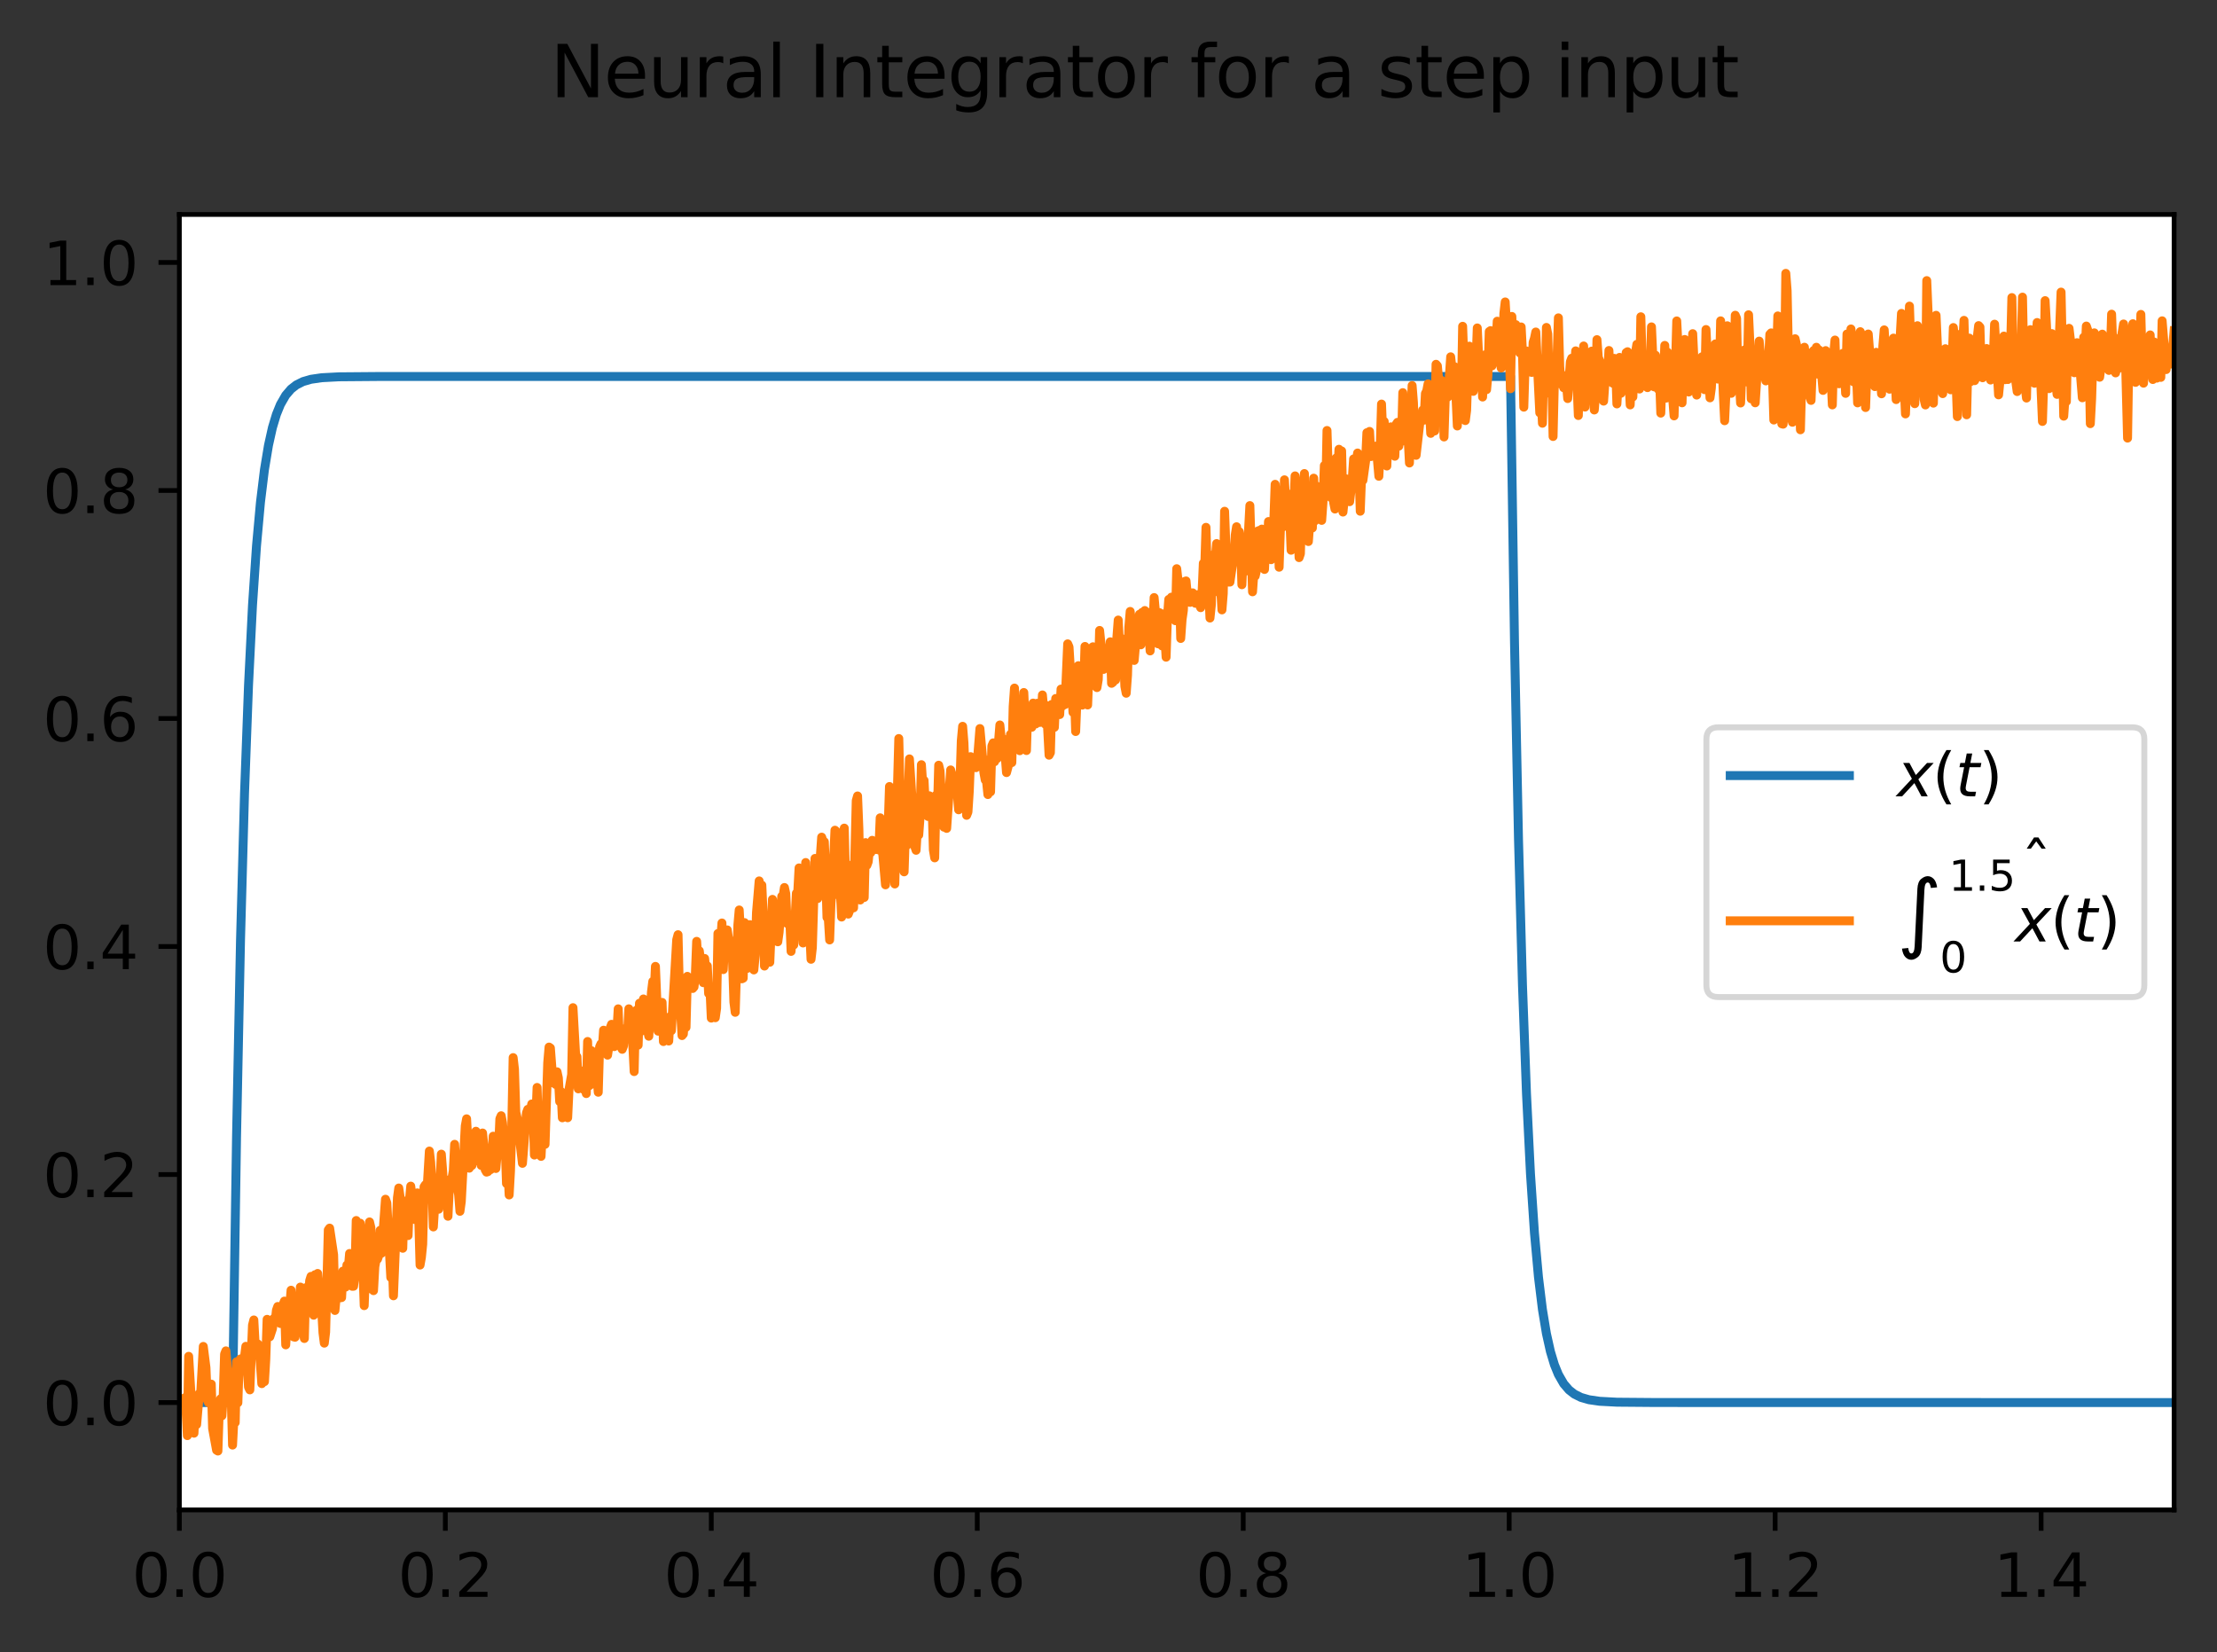 <?xml version="1.0" encoding="utf-8" standalone="no"?>
<!DOCTYPE svg PUBLIC "-//W3C//DTD SVG 1.1//EN"
  "http://www.w3.org/Graphics/SVG/1.1/DTD/svg11.dtd">
<svg xmlns:xlink="http://www.w3.org/1999/xlink" width="372.103pt" height="277.318pt" viewBox="0 0 372.103 277.318" xmlns="http://www.w3.org/2000/svg" version="1.1">
 <rect x="0" y="0" width="372.103" height="277.318" fill="#333333" stroke="none"/>
 <defs>
  <style type="text/css">*{stroke-linejoin: round; stroke-linecap: butt}</style>
 </defs>
 <g id="figure_1">
  <g id="patch_1">
   <path d="M 0 277.318 
L 372.103 277.318 
L 372.103 0 
L 0 0 
L 0 277.318 
z
" style="fill: none"/>
  </g>
  <g id="axes_1">
   <g id="patch_2">
    <path d="M 30.103 253.44 
L 364.903 253.44 
L 364.903 36 
L 30.103 36 
z
" style="fill: #ffffff"/>
   </g>
   <g id="matplotlib.axis_1">
    <g id="xtick_1">
     <g id="line2d_1">
      <defs>
       <path id="mf9ab709ede" d="M 0 0 
L 0 3.5 
" style="stroke: #000000; stroke-width: 0.8"/>
      </defs>
      <g>
       <use xlink:href="#mf9ab709ede" x="30.103" y="253.44" style="stroke: #000000; stroke-width: 0.8"/>
      </g>
     </g>
     <g id="text_1">
      <!-- 0.0 -->
      <g transform="translate(22.152 268.038) scale(0.1 -0.1)">
       <defs>
        <path id="DejaVuSans-30" d="M 2034 4250 
Q 1547 4250 1301 3770 
Q 1056 3291 1056 2328 
Q 1056 1369 1301 889 
Q 1547 409 2034 409 
Q 2525 409 2770 889 
Q 3016 1369 3016 2328 
Q 3016 3291 2770 3770 
Q 2525 4250 2034 4250 
z
M 2034 4750 
Q 2819 4750 3233 4129 
Q 3647 3509 3647 2328 
Q 3647 1150 3233 529 
Q 2819 -91 2034 -91 
Q 1250 -91 836 529 
Q 422 1150 422 2328 
Q 422 3509 836 4129 
Q 1250 4750 2034 4750 
z
" transform="scale(0.016)"/>
        <path id="DejaVuSans-2e" d="M 684 794 
L 1344 794 
L 1344 0 
L 684 0 
L 684 794 
z
" transform="scale(0.016)"/>
       </defs>
       <use xlink:href="#DejaVuSans-30"/>
       <use xlink:href="#DejaVuSans-2e" x="63.623"/>
       <use xlink:href="#DejaVuSans-30" x="95.41"/>
      </g>
     </g>
    </g>
    <g id="xtick_2">
     <g id="line2d_2">
      <g>
       <use xlink:href="#mf9ab709ede" x="74.743" y="253.44" style="stroke: #000000; stroke-width: 0.8"/>
      </g>
     </g>
     <g id="text_2">
      <!-- 0.2 -->
      <g transform="translate(66.792 268.038) scale(0.1 -0.1)">
       <defs>
        <path id="DejaVuSans-32" d="M 1228 531 
L 3431 531 
L 3431 0 
L 469 0 
L 469 531 
Q 828 903 1448 1529 
Q 2069 2156 2228 2338 
Q 2531 2678 2651 2914 
Q 2772 3150 2772 3378 
Q 2772 3750 2511 3984 
Q 2250 4219 1831 4219 
Q 1534 4219 1204 4116 
Q 875 4013 500 3803 
L 500 4441 
Q 881 4594 1212 4672 
Q 1544 4750 1819 4750 
Q 2544 4750 2975 4387 
Q 3406 4025 3406 3419 
Q 3406 3131 3298 2873 
Q 3191 2616 2906 2266 
Q 2828 2175 2409 1742 
Q 1991 1309 1228 531 
z
" transform="scale(0.016)"/>
       </defs>
       <use xlink:href="#DejaVuSans-30"/>
       <use xlink:href="#DejaVuSans-2e" x="63.623"/>
       <use xlink:href="#DejaVuSans-32" x="95.41"/>
      </g>
     </g>
    </g>
    <g id="xtick_3">
     <g id="line2d_3">
      <g>
       <use xlink:href="#mf9ab709ede" x="119.383" y="253.44" style="stroke: #000000; stroke-width: 0.8"/>
      </g>
     </g>
     <g id="text_3">
      <!-- 0.4 -->
      <g transform="translate(111.432 268.038) scale(0.1 -0.1)">
       <defs>
        <path id="DejaVuSans-34" d="M 2419 4116 
L 825 1625 
L 2419 1625 
L 2419 4116 
z
M 2253 4666 
L 3047 4666 
L 3047 1625 
L 3713 1625 
L 3713 1100 
L 3047 1100 
L 3047 0 
L 2419 0 
L 2419 1100 
L 313 1100 
L 313 1709 
L 2253 4666 
z
" transform="scale(0.016)"/>
       </defs>
       <use xlink:href="#DejaVuSans-30"/>
       <use xlink:href="#DejaVuSans-2e" x="63.623"/>
       <use xlink:href="#DejaVuSans-34" x="95.41"/>
      </g>
     </g>
    </g>
    <g id="xtick_4">
     <g id="line2d_4">
      <g>
       <use xlink:href="#mf9ab709ede" x="164.023" y="253.44" style="stroke: #000000; stroke-width: 0.8"/>
      </g>
     </g>
     <g id="text_4">
      <!-- 0.6 -->
      <g transform="translate(156.072 268.038) scale(0.1 -0.1)">
       <defs>
        <path id="DejaVuSans-36" d="M 2113 2584 
Q 1688 2584 1439 2293 
Q 1191 2003 1191 1497 
Q 1191 994 1439 701 
Q 1688 409 2113 409 
Q 2538 409 2786 701 
Q 3034 994 3034 1497 
Q 3034 2003 2786 2293 
Q 2538 2584 2113 2584 
z
M 3366 4563 
L 3366 3988 
Q 3128 4100 2886 4159 
Q 2644 4219 2406 4219 
Q 1781 4219 1451 3797 
Q 1122 3375 1075 2522 
Q 1259 2794 1537 2939 
Q 1816 3084 2150 3084 
Q 2853 3084 3261 2657 
Q 3669 2231 3669 1497 
Q 3669 778 3244 343 
Q 2819 -91 2113 -91 
Q 1303 -91 875 529 
Q 447 1150 447 2328 
Q 447 3434 972 4092 
Q 1497 4750 2381 4750 
Q 2619 4750 2861 4703 
Q 3103 4656 3366 4563 
z
" transform="scale(0.016)"/>
       </defs>
       <use xlink:href="#DejaVuSans-30"/>
       <use xlink:href="#DejaVuSans-2e" x="63.623"/>
       <use xlink:href="#DejaVuSans-36" x="95.41"/>
      </g>
     </g>
    </g>
    <g id="xtick_5">
     <g id="line2d_5">
      <g>
       <use xlink:href="#mf9ab709ede" x="208.663" y="253.44" style="stroke: #000000; stroke-width: 0.8"/>
      </g>
     </g>
     <g id="text_5">
      <!-- 0.8 -->
      <g transform="translate(200.712 268.038) scale(0.1 -0.1)">
       <defs>
        <path id="DejaVuSans-38" d="M 2034 2216 
Q 1584 2216 1326 1975 
Q 1069 1734 1069 1313 
Q 1069 891 1326 650 
Q 1584 409 2034 409 
Q 2484 409 2743 651 
Q 3003 894 3003 1313 
Q 3003 1734 2745 1975 
Q 2488 2216 2034 2216 
z
M 1403 2484 
Q 997 2584 770 2862 
Q 544 3141 544 3541 
Q 544 4100 942 4425 
Q 1341 4750 2034 4750 
Q 2731 4750 3128 4425 
Q 3525 4100 3525 3541 
Q 3525 3141 3298 2862 
Q 3072 2584 2669 2484 
Q 3125 2378 3379 2068 
Q 3634 1759 3634 1313 
Q 3634 634 3220 271 
Q 2806 -91 2034 -91 
Q 1263 -91 848 271 
Q 434 634 434 1313 
Q 434 1759 690 2068 
Q 947 2378 1403 2484 
z
M 1172 3481 
Q 1172 3119 1398 2916 
Q 1625 2713 2034 2713 
Q 2441 2713 2670 2916 
Q 2900 3119 2900 3481 
Q 2900 3844 2670 4047 
Q 2441 4250 2034 4250 
Q 1625 4250 1398 4047 
Q 1172 3844 1172 3481 
z
" transform="scale(0.016)"/>
       </defs>
       <use xlink:href="#DejaVuSans-30"/>
       <use xlink:href="#DejaVuSans-2e" x="63.623"/>
       <use xlink:href="#DejaVuSans-38" x="95.41"/>
      </g>
     </g>
    </g>
    <g id="xtick_6">
     <g id="line2d_6">
      <g>
       <use xlink:href="#mf9ab709ede" x="253.303" y="253.44" style="stroke: #000000; stroke-width: 0.8"/>
      </g>
     </g>
     <g id="text_6">
      <!-- 1.0 -->
      <g transform="translate(245.352 268.038) scale(0.1 -0.1)">
       <defs>
        <path id="DejaVuSans-31" d="M 794 531 
L 1825 531 
L 1825 4091 
L 703 3866 
L 703 4441 
L 1819 4666 
L 2450 4666 
L 2450 531 
L 3481 531 
L 3481 0 
L 794 0 
L 794 531 
z
" transform="scale(0.016)"/>
       </defs>
       <use xlink:href="#DejaVuSans-31"/>
       <use xlink:href="#DejaVuSans-2e" x="63.623"/>
       <use xlink:href="#DejaVuSans-30" x="95.41"/>
      </g>
     </g>
    </g>
    <g id="xtick_7">
     <g id="line2d_7">
      <g>
       <use xlink:href="#mf9ab709ede" x="297.943" y="253.44" style="stroke: #000000; stroke-width: 0.8"/>
      </g>
     </g>
     <g id="text_7">
      <!-- 1.2 -->
      <g transform="translate(289.992 268.038) scale(0.1 -0.1)">
       <use xlink:href="#DejaVuSans-31"/>
       <use xlink:href="#DejaVuSans-2e" x="63.623"/>
       <use xlink:href="#DejaVuSans-32" x="95.41"/>
      </g>
     </g>
    </g>
    <g id="xtick_8">
     <g id="line2d_8">
      <g>
       <use xlink:href="#mf9ab709ede" x="342.583" y="253.44" style="stroke: #000000; stroke-width: 0.8"/>
      </g>
     </g>
     <g id="text_8">
      <!-- 1.4 -->
      <g transform="translate(334.632 268.038) scale(0.1 -0.1)">
       <use xlink:href="#DejaVuSans-31"/>
       <use xlink:href="#DejaVuSans-2e" x="63.623"/>
       <use xlink:href="#DejaVuSans-34" x="95.41"/>
      </g>
     </g>
    </g>
   </g>
   <g id="matplotlib.axis_2">
    <g id="ytick_1">
     <g id="line2d_9">
      <defs>
       <path id="m582dbdd4b6" d="M 0 0 
L -3.5 0 
" style="stroke: #000000; stroke-width: 0.8"/>
      </defs>
      <g>
       <use xlink:href="#m582dbdd4b6" x="30.103" y="235.419" style="stroke: #000000; stroke-width: 0.8"/>
      </g>
     </g>
     <g id="text_9">
      <!-- 0.0 -->
      <g transform="translate(7.2 239.218) scale(0.1 -0.1)">
       <use xlink:href="#DejaVuSans-30"/>
       <use xlink:href="#DejaVuSans-2e" x="63.623"/>
       <use xlink:href="#DejaVuSans-30" x="95.41"/>
      </g>
     </g>
    </g>
    <g id="ytick_2">
     <g id="line2d_10">
      <g>
       <use xlink:href="#m582dbdd4b6" x="30.103" y="197.146" style="stroke: #000000; stroke-width: 0.8"/>
      </g>
     </g>
     <g id="text_10">
      <!-- 0.2 -->
      <g transform="translate(7.2 200.945) scale(0.1 -0.1)">
       <use xlink:href="#DejaVuSans-30"/>
       <use xlink:href="#DejaVuSans-2e" x="63.623"/>
       <use xlink:href="#DejaVuSans-32" x="95.41"/>
      </g>
     </g>
    </g>
    <g id="ytick_3">
     <g id="line2d_11">
      <g>
       <use xlink:href="#m582dbdd4b6" x="30.103" y="158.873" style="stroke: #000000; stroke-width: 0.8"/>
      </g>
     </g>
     <g id="text_11">
      <!-- 0.4 -->
      <g transform="translate(7.2 162.672) scale(0.1 -0.1)">
       <use xlink:href="#DejaVuSans-30"/>
       <use xlink:href="#DejaVuSans-2e" x="63.623"/>
       <use xlink:href="#DejaVuSans-34" x="95.41"/>
      </g>
     </g>
    </g>
    <g id="ytick_4">
     <g id="line2d_12">
      <g>
       <use xlink:href="#m582dbdd4b6" x="30.103" y="120.6" style="stroke: #000000; stroke-width: 0.8"/>
      </g>
     </g>
     <g id="text_12">
      <!-- 0.6 -->
      <g transform="translate(7.2 124.399) scale(0.1 -0.1)">
       <use xlink:href="#DejaVuSans-30"/>
       <use xlink:href="#DejaVuSans-2e" x="63.623"/>
       <use xlink:href="#DejaVuSans-36" x="95.41"/>
      </g>
     </g>
    </g>
    <g id="ytick_5">
     <g id="line2d_13">
      <g>
       <use xlink:href="#m582dbdd4b6" x="30.103" y="82.327" style="stroke: #000000; stroke-width: 0.8"/>
      </g>
     </g>
     <g id="text_13">
      <!-- 0.8 -->
      <g transform="translate(7.2 86.126) scale(0.1 -0.1)">
       <use xlink:href="#DejaVuSans-30"/>
       <use xlink:href="#DejaVuSans-2e" x="63.623"/>
       <use xlink:href="#DejaVuSans-38" x="95.41"/>
      </g>
     </g>
    </g>
    <g id="ytick_6">
     <g id="line2d_14">
      <g>
       <use xlink:href="#m582dbdd4b6" x="30.103" y="44.054" style="stroke: #000000; stroke-width: 0.8"/>
      </g>
     </g>
     <g id="text_14">
      <!-- 1.0 -->
      <g transform="translate(7.2 47.853) scale(0.1 -0.1)">
       <use xlink:href="#DejaVuSans-31"/>
       <use xlink:href="#DejaVuSans-2e" x="63.623"/>
       <use xlink:href="#DejaVuSans-30" x="95.41"/>
      </g>
     </g>
    </g>
   </g>
   <g id="line2d_15">
    <path d="M 30.326 235.419 
L 39.031 235.419 
L 39.701 190.781 
L 40.37 157.712 
L 41.04 133.214 
L 41.71 115.065 
L 42.379 101.62 
L 43.049 91.66 
L 43.718 84.281 
L 44.388 78.815 
L 45.058 74.765 
L 45.727 71.765 
L 46.397 69.543 
L 47.066 67.897 
L 47.959 66.345 
L 48.852 65.305 
L 49.745 64.608 
L 50.861 64.05 
L 52.2 63.663 
L 53.986 63.403 
L 56.887 63.249 
L 63.583 63.194 
L 156.434 63.191 
L 253.526 63.191 
L 254.196 107.829 
L 254.866 140.898 
L 255.535 165.396 
L 256.205 183.545 
L 256.874 196.99 
L 257.544 206.95 
L 258.214 214.329 
L 258.883 219.795 
L 259.553 223.844 
L 260.222 226.844 
L 260.892 229.067 
L 261.562 230.713 
L 262.454 232.265 
L 263.347 233.305 
L 264.24 234.002 
L 265.356 234.559 
L 266.695 234.947 
L 268.481 235.207 
L 271.382 235.361 
L 278.078 235.416 
L 364.903 235.419 
L 364.903 235.419 
" clip-path="url(#p7bc1f81859)" style="fill: none; stroke: #1f77b4; stroke-width: 1.5; stroke-linecap: square"/>
   </g>
   <g id="line2d_16">
    <path d="M 30.326 235.419 
L 30.773 235.591 
L 30.996 234.618 
L 31.219 236.508 
L 31.442 240.973 
L 31.666 227.66 
L 32.112 234.974 
L 32.335 236.391 
L 32.558 240.565 
L 32.782 235.656 
L 33.005 239.112 
L 33.451 233.902 
L 33.674 234.141 
L 34.121 226 
L 34.567 229.546 
L 34.79 234.997 
L 35.014 235.464 
L 35.237 232.569 
L 35.46 232.327 
L 35.683 239.769 
L 36.353 243.417 
L 36.576 243.556 
L 36.799 236.673 
L 37.022 234.797 
L 37.246 237.644 
L 37.469 234.215 
L 37.692 227.295 
L 37.915 226.747 
L 38.138 229.547 
L 38.585 232.047 
L 38.808 234.459 
L 39.031 242.556 
L 39.254 238.251 
L 39.478 238.777 
L 39.701 228.581 
L 39.924 235.456 
L 40.147 228.526 
L 40.37 228.096 
L 40.817 229.503 
L 41.263 225.983 
L 41.71 232.834 
L 41.933 233.293 
L 42.379 222.432 
L 42.602 221.557 
L 42.826 225.694 
L 43.049 227.172 
L 43.272 225.582 
L 43.495 226.045 
L 43.942 232.246 
L 44.165 230.441 
L 44.388 231.913 
L 44.611 228.148 
L 44.834 221.453 
L 45.058 221.889 
L 45.281 224.382 
L 45.727 223.025 
L 45.95 221.313 
L 46.174 221.95 
L 46.397 219.92 
L 46.62 219.294 
L 46.843 221.747 
L 47.066 222.154 
L 47.29 222.167 
L 47.513 218.952 
L 47.736 218.393 
L 47.959 225.736 
L 48.182 222.005 
L 48.406 220.975 
L 48.629 219.234 
L 48.852 216.564 
L 49.075 219.394 
L 49.298 224.405 
L 49.522 224.456 
L 49.745 221.861 
L 49.968 220.877 
L 50.191 221.741 
L 50.414 216.039 
L 50.861 223.057 
L 51.084 224.668 
L 51.307 216.148 
L 51.754 217.64 
L 51.977 214.953 
L 52.2 214.244 
L 52.423 214.988 
L 52.646 220.76 
L 52.87 213.961 
L 53.093 214.332 
L 53.316 213.752 
L 53.762 219.051 
L 53.986 219.852 
L 54.209 223.697 
L 54.432 225.451 
L 54.655 223.588 
L 55.102 206.446 
L 55.325 206.142 
L 55.994 210.618 
L 56.218 219.963 
L 56.441 217.602 
L 56.664 217.46 
L 56.887 215.691 
L 57.11 217.836 
L 57.334 217.802 
L 57.557 213.354 
L 57.78 214.319 
L 58.003 216.039 
L 58.226 212.336 
L 58.45 213.011 
L 58.673 210.399 
L 59.119 215.908 
L 59.342 215.897 
L 59.566 214.19 
L 59.789 204.866 
L 60.012 208.024 
L 60.235 207.33 
L 60.458 205.316 
L 60.682 206.553 
L 61.128 219.155 
L 61.351 213.304 
L 61.574 214.128 
L 61.798 216.335 
L 62.021 205.102 
L 62.244 206.05 
L 62.69 216.638 
L 62.914 212.615 
L 63.137 211.383 
L 63.36 211.355 
L 63.583 210.727 
L 63.806 206.507 
L 64.03 210.356 
L 64.699 201.293 
L 64.922 201.913 
L 65.592 214.428 
L 65.815 210.935 
L 66.038 217.502 
L 66.708 201.034 
L 66.931 199.412 
L 67.154 200.929 
L 67.378 206.964 
L 67.601 209.522 
L 67.824 201.598 
L 68.047 204.985 
L 68.494 207.393 
L 68.717 201.461 
L 68.94 199.093 
L 69.61 204.695 
L 69.833 203.287 
L 70.056 200.229 
L 70.279 204.496 
L 70.502 212.342 
L 70.726 211.077 
L 70.949 208.838 
L 71.172 199.21 
L 71.395 198.868 
L 71.618 200.659 
L 72.065 193.205 
L 72.288 195.073 
L 72.511 198.747 
L 72.734 205.943 
L 72.958 202.397 
L 73.181 202.287 
L 73.627 202.969 
L 74.074 193.726 
L 74.297 196.578 
L 74.52 201.912 
L 74.743 197.975 
L 74.966 199.186 
L 75.19 204.152 
L 75.413 199.367 
L 75.636 199.029 
L 76.082 196.535 
L 76.306 192.075 
L 76.752 199.357 
L 76.975 200.502 
L 77.198 203.32 
L 77.422 201.702 
L 78.091 188.99 
L 78.314 187.796 
L 78.761 196.082 
L 78.984 195.114 
L 79.207 195.632 
L 79.43 192.332 
L 79.877 189.882 
L 80.1 194.859 
L 80.323 190.747 
L 80.77 195.621 
L 80.993 190.179 
L 81.216 192.341 
L 81.439 196.35 
L 81.662 196.741 
L 81.886 196.665 
L 82.109 196.191 
L 82.332 196.326 
L 82.555 194.165 
L 82.778 190.714 
L 83.002 190.761 
L 83.225 196.134 
L 83.448 193.626 
L 83.671 193.102 
L 83.894 187.793 
L 84.118 187.277 
L 84.341 188.47 
L 84.564 191.001 
L 84.787 192.156 
L 85.01 198.66 
L 85.234 196.086 
L 85.457 200.575 
L 85.68 196.567 
L 85.903 188.998 
L 86.126 177.521 
L 86.35 179.457 
L 86.573 186.705 
L 86.796 187.653 
L 87.689 195.267 
L 88.358 186.807 
L 88.582 186.209 
L 88.805 189.044 
L 89.028 186.326 
L 89.251 185.306 
L 89.474 186.447 
L 89.698 193.876 
L 90.144 182.531 
L 90.367 189.886 
L 90.59 189.859 
L 90.814 194.1 
L 91.037 189.439 
L 91.26 190.313 
L 91.483 192.084 
L 91.93 178.381 
L 92.153 175.754 
L 92.376 175.909 
L 92.822 181.764 
L 93.046 180.886 
L 93.269 182.029 
L 93.492 179.905 
L 93.715 180.922 
L 93.938 184.898 
L 94.162 183.225 
L 94.385 187.624 
L 94.608 184.056 
L 95.054 185.541 
L 95.278 187.615 
L 95.501 182.886 
L 95.947 180.359 
L 96.17 169.138 
L 96.617 177.132 
L 96.84 177.367 
L 97.063 182.767 
L 97.51 181.056 
L 97.733 179.768 
L 97.956 182.869 
L 98.179 182.177 
L 98.402 183.557 
L 98.626 174.815 
L 98.849 182.265 
L 99.072 182.104 
L 99.295 176.37 
L 99.518 181.724 
L 99.742 178.156 
L 99.965 181.725 
L 100.188 180.618 
L 100.411 183.333 
L 100.634 175.728 
L 100.858 175.224 
L 101.081 176.151 
L 101.304 172.922 
L 101.527 175.374 
L 101.75 173.139 
L 101.974 177.107 
L 102.197 175.63 
L 102.42 172.541 
L 102.643 171.933 
L 102.866 173.025 
L 103.09 175.676 
L 103.536 173.242 
L 103.759 169.334 
L 103.982 175.506 
L 104.206 175.707 
L 104.429 176.128 
L 104.652 175.549 
L 104.875 172.664 
L 105.098 173.388 
L 105.322 173.665 
L 105.545 169.33 
L 105.768 173.492 
L 105.991 171.146 
L 106.438 179.867 
L 106.661 170.335 
L 106.884 169.518 
L 107.107 175.426 
L 107.33 168.392 
L 107.554 173.142 
L 107.777 168.982 
L 108 167.677 
L 108.223 172.54 
L 108.446 171.707 
L 108.893 173.932 
L 109.339 166.526 
L 109.562 164.735 
L 109.786 167.118 
L 110.009 162.211 
L 110.455 173.084 
L 110.678 172.139 
L 110.902 172.718 
L 111.125 168.252 
L 111.348 174.824 
L 111.571 172.228 
L 111.794 171.121 
L 112.018 174.24 
L 112.241 174.737 
L 112.464 170.632 
L 112.687 173.001 
L 113.58 157.732 
L 113.803 156.892 
L 114.026 166.229 
L 114.473 173.822 
L 114.696 173.557 
L 114.919 170.253 
L 115.142 172.441 
L 115.366 163.881 
L 115.589 165.367 
L 115.812 164.342 
L 116.035 164.722 
L 116.258 165.919 
L 116.482 165.661 
L 116.705 163.7 
L 116.928 158.008 
L 117.151 161.583 
L 117.374 159.6 
L 118.044 164.945 
L 118.267 160.879 
L 118.49 163.058 
L 118.714 162.132 
L 118.937 166.759 
L 119.16 165.94 
L 119.383 170.89 
L 119.606 166.88 
L 119.83 168.046 
L 120.053 170.826 
L 120.276 169.246 
L 120.499 156.688 
L 120.722 158.594 
L 120.946 158.085 
L 121.169 154.927 
L 121.392 162.747 
L 121.615 158.281 
L 121.838 159.972 
L 122.062 156.087 
L 122.285 157.58 
L 122.508 157.785 
L 122.954 161.275 
L 123.178 168.192 
L 123.401 169.918 
L 123.847 155.248 
L 124.07 152.742 
L 124.294 156.897 
L 124.517 164.295 
L 124.74 164.186 
L 124.963 154.86 
L 125.186 160.084 
L 125.41 162.547 
L 125.633 157.464 
L 125.856 155.2 
L 126.079 161.495 
L 126.302 161.837 
L 126.526 162.804 
L 126.749 160.409 
L 126.972 153.178 
L 127.418 147.862 
L 127.642 149.604 
L 127.865 148.57 
L 128.088 153.486 
L 128.311 162.153 
L 128.534 161.533 
L 128.758 161.359 
L 128.981 159.13 
L 129.204 161.516 
L 129.65 150.961 
L 130.097 155.975 
L 130.32 156.731 
L 130.543 158.08 
L 130.766 156.48 
L 131.213 150.451 
L 131.436 150.381 
L 131.659 148.97 
L 131.882 149.999 
L 132.106 155 
L 132.552 154.002 
L 132.775 159.691 
L 132.998 156.533 
L 133.222 158.608 
L 133.668 149.929 
L 133.891 149.854 
L 134.114 145.683 
L 134.338 147.656 
L 134.561 151.631 
L 134.784 158.28 
L 135.23 144.776 
L 135.454 153.24 
L 135.677 155.597 
L 135.9 156.25 
L 136.123 161.016 
L 136.346 159.063 
L 136.793 144.088 
L 137.016 145.584 
L 137.239 150.824 
L 137.462 145.063 
L 137.686 143.7 
L 137.909 140.517 
L 138.132 141.203 
L 138.355 141.289 
L 138.578 146.36 
L 138.802 153.998 
L 139.025 154.145 
L 139.248 157.77 
L 139.471 151.561 
L 139.694 149.089 
L 140.141 139.353 
L 140.364 139.546 
L 140.587 150.178 
L 140.81 145.019 
L 141.257 153.926 
L 141.703 139.001 
L 141.926 148.067 
L 142.15 145.053 
L 142.373 153.436 
L 142.596 152.869 
L 142.819 148.81 
L 143.042 148.819 
L 143.266 152.384 
L 143.712 134.39 
L 143.935 133.605 
L 144.158 139.204 
L 144.382 151.07 
L 144.605 148.781 
L 144.828 149.388 
L 145.051 150.646 
L 145.274 141.431 
L 145.498 145.238 
L 145.721 144.645 
L 145.944 142.368 
L 146.167 143.1 
L 146.39 141.05 
L 146.614 141.341 
L 146.837 142.236 
L 147.06 142.591 
L 147.283 142.339 
L 147.506 142.665 
L 147.73 137.272 
L 147.953 142.472 
L 148.176 143.467 
L 148.622 148.52 
L 148.846 145.785 
L 149.292 132.017 
L 149.515 135.938 
L 149.738 143.187 
L 149.962 144.763 
L 150.185 148.378 
L 150.854 123.962 
L 151.078 133.271 
L 151.301 136.866 
L 151.524 145.138 
L 151.747 146.339 
L 151.97 139.471 
L 152.194 141.907 
L 152.64 127.383 
L 153.31 137.747 
L 153.533 142.059 
L 153.756 142.722 
L 153.979 139.038 
L 154.202 140.157 
L 154.426 137.091 
L 154.649 128.352 
L 154.872 131.685 
L 155.095 130.988 
L 155.318 135.544 
L 155.765 137.046 
L 155.988 133.574 
L 156.211 135.569 
L 156.434 134.857 
L 156.658 142.662 
L 156.881 143.991 
L 157.104 133.475 
L 157.327 136.541 
L 157.55 128.443 
L 157.774 129.398 
L 157.997 133.553 
L 158.22 134.879 
L 158.443 138.844 
L 158.666 138.308 
L 158.89 139.047 
L 159.559 129.234 
L 159.782 130.061 
L 160.006 130.16 
L 160.229 131.683 
L 160.452 130.348 
L 160.898 135.923 
L 161.122 131.627 
L 161.345 124.344 
L 161.568 121.912 
L 161.791 124.689 
L 162.238 136.852 
L 162.461 136.296 
L 162.684 132.832 
L 162.907 127.006 
L 163.13 127.282 
L 163.354 128.045 
L 163.577 128.204 
L 163.8 128.855 
L 164.023 127.976 
L 164.47 122.29 
L 165.139 129.69 
L 165.362 130.918 
L 165.586 131.197 
L 165.809 133.365 
L 166.032 127.49 
L 166.255 132.913 
L 166.478 125.202 
L 166.702 124.692 
L 166.925 127.857 
L 167.148 126.456 
L 167.371 127.309 
L 167.818 121.687 
L 168.041 123.92 
L 168.264 124.245 
L 168.487 124.074 
L 168.934 129.68 
L 169.38 127.983 
L 169.603 123.259 
L 169.826 128.001 
L 170.05 118.596 
L 170.273 115.494 
L 170.496 123.011 
L 170.719 121.398 
L 170.942 125.003 
L 171.166 126.005 
L 171.389 120.513 
L 171.612 120.468 
L 171.835 116.24 
L 172.282 125.979 
L 172.505 118.682 
L 172.728 121.262 
L 172.951 119.296 
L 173.174 122.075 
L 173.398 118.014 
L 173.621 118.793 
L 173.844 121.514 
L 174.067 118.05 
L 174.29 120.851 
L 174.514 121.261 
L 174.737 120.965 
L 174.96 116.65 
L 175.406 121.529 
L 175.63 118.423 
L 176.076 126.761 
L 176.299 126.327 
L 176.522 118.241 
L 176.746 118.615 
L 176.969 122.087 
L 177.192 117.242 
L 177.415 117.263 
L 177.638 119.331 
L 177.862 119.941 
L 178.085 115.665 
L 178.308 118.513 
L 178.531 117.054 
L 178.754 118.259 
L 179.201 108.071 
L 179.424 108.588 
L 180.094 119.569 
L 180.317 115.846 
L 180.54 122.786 
L 180.986 111.736 
L 181.656 118.357 
L 181.879 115.899 
L 182.102 108.509 
L 182.326 111.185 
L 182.549 118.329 
L 182.772 112.776 
L 183.218 108.758 
L 183.442 108.562 
L 183.665 110.243 
L 183.888 115.174 
L 184.111 115.413 
L 184.334 114.062 
L 184.558 105.82 
L 185.227 112.36 
L 185.45 111.984 
L 185.674 110.254 
L 185.897 110.963 
L 186.12 110.441 
L 186.343 107.728 
L 186.566 114.696 
L 186.79 114.531 
L 187.013 110.018 
L 187.236 114.134 
L 187.459 106.99 
L 187.682 104.077 
L 187.906 108.404 
L 188.129 107.092 
L 188.352 109.418 
L 188.575 109.886 
L 188.798 115.202 
L 189.022 116.362 
L 189.245 113.335 
L 189.468 105.236 
L 189.691 102.629 
L 189.914 104.657 
L 190.138 103.826 
L 190.361 110.857 
L 190.807 105.827 
L 191.03 107.655 
L 191.254 103.108 
L 191.477 108.234 
L 191.7 102.79 
L 191.923 103.154 
L 192.146 102.479 
L 192.37 106.077 
L 192.593 102.773 
L 193.039 109.26 
L 193.262 105.744 
L 193.486 105.761 
L 193.709 100.302 
L 194.155 105.079 
L 194.378 108.067 
L 194.602 102.832 
L 194.825 103.554 
L 195.048 108.416 
L 195.271 103.042 
L 195.718 110.309 
L 195.941 103.647 
L 196.164 100.61 
L 196.387 102.663 
L 196.61 100.234 
L 196.834 100.379 
L 197.057 100.989 
L 197.28 104.188 
L 197.503 95.456 
L 197.726 97.474 
L 197.95 98.243 
L 198.173 107.167 
L 198.396 104.014 
L 198.619 102.452 
L 198.842 97.595 
L 199.066 97.514 
L 199.289 99.906 
L 199.512 99.357 
L 199.735 101.112 
L 200.182 99.513 
L 200.405 100.016 
L 200.628 101.262 
L 201.074 99.808 
L 201.298 101.475 
L 201.521 101.998 
L 201.744 99.849 
L 201.967 94.548 
L 202.19 95.669 
L 202.414 88.515 
L 202.637 96.758 
L 202.86 98.754 
L 203.083 103.741 
L 203.306 101.612 
L 203.53 93.829 
L 203.753 93.05 
L 203.976 93.691 
L 204.199 91.237 
L 204.422 98.518 
L 204.646 99.487 
L 204.869 98.593 
L 205.092 102.37 
L 205.315 99.61 
L 205.538 85.815 
L 205.762 91.908 
L 206.208 97.7 
L 206.431 97.704 
L 206.878 94.649 
L 207.101 94.151 
L 207.324 89.813 
L 207.547 88.417 
L 207.77 90.39 
L 207.994 89.237 
L 208.217 91.027 
L 208.44 98.146 
L 208.663 92.83 
L 208.886 95.964 
L 209.11 95.139 
L 209.333 93.163 
L 209.779 84.863 
L 210.226 99.334 
L 210.449 96.169 
L 210.672 96.698 
L 210.895 95.702 
L 211.118 89.138 
L 211.342 89.04 
L 211.565 89.82 
L 211.788 88.811 
L 212.234 95.582 
L 212.458 90.977 
L 212.681 92.494 
L 212.904 87.54 
L 213.127 88.072 
L 213.35 93.942 
L 213.574 88.758 
L 213.797 87.495 
L 214.02 81.29 
L 214.466 87.424 
L 214.69 95.209 
L 214.913 88.415 
L 215.136 88.524 
L 215.359 88.437 
L 215.582 80.538 
L 215.806 84.705 
L 216.029 82.812 
L 216.475 86.678 
L 216.698 92.358 
L 216.922 85.137 
L 217.145 85.391 
L 217.368 79.879 
L 217.591 82.264 
L 218.038 93.597 
L 218.261 92.943 
L 218.484 84.468 
L 218.707 83.69 
L 218.93 79.484 
L 219.154 86.576 
L 219.377 86.995 
L 219.6 90.896 
L 220.046 84.755 
L 220.27 88.62 
L 220.493 80.264 
L 220.716 87.415 
L 220.939 81.571 
L 221.162 82.792 
L 221.386 82.935 
L 221.609 83.685 
L 221.832 87.346 
L 222.055 84.201 
L 222.278 78.137 
L 222.502 83.359 
L 222.725 72.258 
L 222.948 79.479 
L 223.171 79.836 
L 223.394 83.522 
L 223.618 80.72 
L 223.841 84.334 
L 224.064 85.443 
L 224.287 76.861 
L 224.51 79.388 
L 224.734 75.411 
L 224.957 79.361 
L 225.18 75.694 
L 225.403 85.95 
L 225.626 83.776 
L 225.85 80.341 
L 226.073 81.18 
L 226.296 80.499 
L 226.519 84.209 
L 226.966 80.443 
L 227.189 77.03 
L 227.412 79.085 
L 227.858 76.039 
L 228.082 78.394 
L 228.305 85.811 
L 228.528 79.973 
L 228.751 80.638 
L 229.198 77.424 
L 229.421 72.626 
L 229.644 73.901 
L 229.867 72.415 
L 230.09 76.636 
L 230.314 74.758 
L 230.537 75.398 
L 230.76 75.41 
L 230.983 74.878 
L 231.43 79.944 
L 231.653 75.366 
L 231.876 67.822 
L 232.099 73.455 
L 232.322 70.736 
L 232.769 78.219 
L 232.992 71.982 
L 233.215 75.591 
L 233.438 71.649 
L 233.662 73.297 
L 233.885 73.762 
L 234.108 76.579 
L 234.331 71.221 
L 234.554 70.89 
L 234.778 74.888 
L 235.001 71.519 
L 235.224 74.111 
L 235.447 65.906 
L 235.894 73.423 
L 236.117 71.879 
L 236.34 73.509 
L 236.563 77.716 
L 237.01 64.712 
L 237.233 67.565 
L 237.456 73.608 
L 237.679 76.427 
L 238.349 70.544 
L 238.572 70.565 
L 238.795 68.818 
L 239.018 70.523 
L 239.242 66.05 
L 239.465 65.617 
L 239.688 64.435 
L 240.134 72.741 
L 240.358 70.55 
L 240.581 69.736 
L 240.804 72.335 
L 241.027 61.145 
L 241.25 61.411 
L 241.474 63.808 
L 241.697 68.627 
L 241.92 63.839 
L 242.143 64.489 
L 242.366 73.344 
L 242.59 66.241 
L 242.813 65.946 
L 243.036 66.624 
L 243.482 59.89 
L 243.706 61.901 
L 243.929 62.345 
L 244.152 61.561 
L 244.598 71.503 
L 244.822 68.025 
L 245.045 62.209 
L 245.268 67.108 
L 245.491 54.768 
L 245.714 61.099 
L 245.938 70.595 
L 246.161 68.876 
L 246.384 61.671 
L 246.607 58.101 
L 247.054 65.466 
L 247.277 65.691 
L 247.5 64.382 
L 247.723 61.299 
L 247.946 55.046 
L 248.17 59.656 
L 248.393 60.807 
L 248.616 60.76 
L 248.839 66.641 
L 249.062 60.701 
L 249.286 59.547 
L 249.509 65.404 
L 249.732 62.941 
L 249.955 55.65 
L 250.178 55.494 
L 250.402 61.423 
L 250.625 55.628 
L 250.848 58.447 
L 251.071 58.219 
L 251.294 53.915 
L 251.518 60.686 
L 251.741 60.349 
L 251.964 61.775 
L 252.187 59.701 
L 252.41 52.613 
L 252.634 50.682 
L 252.857 54.571 
L 253.08 55.786 
L 253.303 59.491 
L 253.526 65.244 
L 253.75 53.114 
L 253.973 58.367 
L 254.196 58.264 
L 254.419 54.492 
L 254.642 56.418 
L 254.866 57.186 
L 255.089 59.239 
L 255.312 54.88 
L 255.535 59.146 
L 255.758 68.345 
L 255.982 60.868 
L 256.205 58.911 
L 256.428 61.029 
L 256.651 59.691 
L 256.874 62.45 
L 257.098 62.511 
L 257.321 57.48 
L 257.544 56.799 
L 257.767 55.728 
L 258.437 69.29 
L 258.66 66.609 
L 258.883 71.041 
L 259.106 60.627 
L 259.33 66.101 
L 259.553 54.961 
L 259.776 56.071 
L 259.999 63.712 
L 260.222 65.369 
L 260.446 62.847 
L 260.669 73.267 
L 260.892 63.725 
L 261.115 59.873 
L 261.338 60.213 
L 261.562 53.352 
L 261.785 61.541 
L 262.008 64.48 
L 262.231 63.712 
L 262.454 65.085 
L 262.678 63.065 
L 262.901 64.335 
L 263.124 66.899 
L 263.57 60.724 
L 263.794 60.129 
L 264.017 60.337 
L 264.24 62.268 
L 264.463 58.894 
L 264.91 69.746 
L 265.133 60.002 
L 265.356 63.516 
L 265.579 62.088 
L 265.802 58.075 
L 266.026 68.329 
L 266.249 62.107 
L 266.472 61.596 
L 266.695 65.512 
L 266.918 60.193 
L 267.142 58.939 
L 267.588 68.815 
L 267.811 66.071 
L 268.034 57.011 
L 268.258 59.985 
L 268.704 61.094 
L 269.15 67.33 
L 269.374 64.142 
L 269.597 64.287 
L 269.82 63.206 
L 270.043 58.832 
L 270.266 63.715 
L 270.49 62.524 
L 270.713 64.336 
L 270.936 60.153 
L 271.159 61.395 
L 271.382 67.797 
L 271.829 59.989 
L 272.052 66.019 
L 272.275 64.8 
L 272.498 60.514 
L 272.722 64.663 
L 272.945 59.182 
L 273.168 59.038 
L 273.614 67.964 
L 273.838 62.564 
L 274.061 66.624 
L 274.284 60.512 
L 274.73 57.796 
L 274.954 64.423 
L 275.177 65.296 
L 275.4 53.17 
L 275.623 60.754 
L 275.846 60.85 
L 276.516 65.061 
L 276.739 64.278 
L 276.962 62.554 
L 277.186 54.868 
L 277.632 64.931 
L 277.855 59.62 
L 278.078 64.447 
L 278.302 65.315 
L 278.525 62.998 
L 278.748 69.343 
L 278.971 63.009 
L 279.194 64.132 
L 279.418 57.977 
L 279.641 66.823 
L 279.864 59.105 
L 280.087 59.793 
L 280.31 62.809 
L 280.534 64.22 
L 280.98 69.809 
L 281.426 53.87 
L 281.65 58.301 
L 281.873 60.122 
L 282.096 65.958 
L 282.319 67.611 
L 282.542 57.63 
L 282.766 56.982 
L 282.989 63.439 
L 283.435 65.803 
L 283.658 63.54 
L 284.105 56.006 
L 284.328 60.817 
L 284.551 62.739 
L 284.774 66.314 
L 284.998 61.261 
L 285.221 60.581 
L 285.444 61.58 
L 285.667 59.885 
L 285.89 64.851 
L 286.114 65.413 
L 286.337 55.312 
L 286.56 59.925 
L 286.783 62.035 
L 287.006 66.779 
L 287.23 65.163 
L 287.453 61.25 
L 287.676 63.435 
L 287.899 57.732 
L 288.122 63.543 
L 288.346 63.631 
L 288.569 63.476 
L 288.792 53.853 
L 289.238 66.095 
L 289.462 70.621 
L 289.685 65.896 
L 289.908 54.679 
L 290.354 63.207 
L 290.578 66.02 
L 290.801 65.025 
L 291.024 63.227 
L 291.247 52.914 
L 291.47 53.435 
L 291.694 63.98 
L 291.917 63.666 
L 292.14 67.642 
L 292.363 62.292 
L 292.586 62.518 
L 292.81 58.727 
L 293.033 63.761 
L 293.256 64.128 
L 293.479 52.834 
L 293.702 57.62 
L 293.926 66.944 
L 294.149 64.584 
L 294.372 65.368 
L 294.595 67.61 
L 295.042 60.764 
L 295.265 57.256 
L 295.711 62.359 
L 295.934 62.959 
L 296.158 62.87 
L 296.381 63.935 
L 296.827 60.674 
L 297.05 56.119 
L 297.274 55.876 
L 297.72 70.5 
L 297.943 68.406 
L 298.39 53.029 
L 298.613 54.693 
L 298.836 58.546 
L 299.059 71.137 
L 299.282 71.197 
L 299.506 63.748 
L 299.729 45.884 
L 299.952 48.773 
L 300.398 70.235 
L 300.622 69.04 
L 300.845 70.876 
L 301.068 59.546 
L 301.291 56.859 
L 301.738 58.847 
L 301.961 63.33 
L 302.184 72.14 
L 302.407 63.81 
L 302.63 59.712 
L 302.854 58.284 
L 303.077 62.655 
L 303.3 59.162 
L 303.523 61.758 
L 303.746 66.561 
L 303.97 67.209 
L 304.193 61.175 
L 304.416 58.825 
L 304.639 60.514 
L 304.862 58.288 
L 305.086 62.795 
L 305.309 58.74 
L 305.755 62.909 
L 305.978 65.531 
L 306.202 63.158 
L 306.425 58.85 
L 306.648 59.295 
L 306.871 61.228 
L 307.094 60.549 
L 307.318 63.197 
L 307.541 67.963 
L 307.764 59.372 
L 307.987 57.077 
L 308.21 63.752 
L 308.434 63.383 
L 308.657 64.418 
L 308.88 61.181 
L 309.103 63.337 
L 309.326 59.297 
L 309.55 61.77 
L 309.773 66.028 
L 309.996 56.066 
L 310.219 63.388 
L 310.442 63.005 
L 310.666 55.218 
L 310.889 57.068 
L 311.112 64.1 
L 311.335 58.537 
L 311.558 61.606 
L 311.782 67.624 
L 312.005 65.743 
L 312.228 55.672 
L 312.451 56.255 
L 312.674 60.277 
L 312.898 61.293 
L 313.121 68.405 
L 313.567 56.064 
L 313.79 58.853 
L 314.014 63.852 
L 314.237 63.072 
L 314.46 61.759 
L 314.683 64.894 
L 314.906 59.131 
L 315.13 60.125 
L 315.353 59.483 
L 315.799 66.098 
L 316.022 58.07 
L 316.246 55.371 
L 316.692 62.853 
L 316.915 64.992 
L 317.138 65.328 
L 317.362 60.38 
L 317.585 60.32 
L 317.808 56.752 
L 318.254 67.071 
L 318.478 62.536 
L 318.701 60.633 
L 319.147 52.604 
L 319.37 65.106 
L 319.594 64.701 
L 319.817 69.474 
L 320.486 51.379 
L 320.71 57.979 
L 320.933 57.769 
L 321.156 66.045 
L 321.379 67.759 
L 321.826 54.668 
L 322.049 55.89 
L 322.272 58.221 
L 322.495 62.544 
L 322.718 62.281 
L 322.942 67.031 
L 323.165 67.973 
L 323.388 47.101 
L 323.834 57.699 
L 324.504 67.668 
L 324.727 57.827 
L 324.95 52.924 
L 325.397 62.938 
L 325.62 59.364 
L 325.843 65.524 
L 326.066 66.071 
L 326.29 58.819 
L 326.513 58.532 
L 326.736 64.97 
L 326.959 60.793 
L 327.182 61.636 
L 327.406 65.428 
L 327.629 61.448 
L 327.852 54.978 
L 328.075 57.258 
L 328.522 69.925 
L 328.968 56.109 
L 329.191 61.797 
L 329.638 53.773 
L 330.084 69.624 
L 330.307 60.26 
L 330.53 56.754 
L 330.754 64.056 
L 330.977 59.773 
L 331.2 59.971 
L 331.423 63.893 
L 331.646 63.427 
L 331.87 56.573 
L 332.093 54.653 
L 332.316 54.905 
L 332.539 62.769 
L 332.762 63.408 
L 332.986 61.077 
L 333.209 60.366 
L 333.432 58.502 
L 333.655 59.651 
L 334.102 63.788 
L 334.325 58.761 
L 334.548 60.547 
L 334.771 54.414 
L 335.441 66.275 
L 335.664 64.029 
L 335.887 60.282 
L 336.334 56.414 
L 336.557 63.731 
L 336.78 63.477 
L 337.003 63.704 
L 337.226 58.927 
L 337.45 58.849 
L 337.673 49.949 
L 337.896 60.926 
L 338.566 65.722 
L 339.235 58.833 
L 339.458 49.874 
L 339.682 60.975 
L 339.905 64.99 
L 340.128 66.813 
L 340.351 57.541 
L 340.574 60.515 
L 340.798 55.331 
L 341.244 63.123 
L 341.467 64.331 
L 341.914 54.135 
L 342.137 55.186 
L 342.806 70.74 
L 343.03 63.576 
L 343.253 50.463 
L 343.476 54.509 
L 343.922 65.231 
L 344.146 64.299 
L 344.369 55.991 
L 344.815 58.7 
L 345.038 64.244 
L 345.262 66.197 
L 345.931 49.029 
L 346.378 69.853 
L 346.601 66.629 
L 346.824 67.395 
L 347.047 55.761 
L 347.27 55.108 
L 348.163 62.564 
L 348.386 61.62 
L 348.61 57.521 
L 348.833 58.626 
L 349.502 66.769 
L 349.726 56.615 
L 349.949 59.544 
L 350.172 54.73 
L 350.395 55.383 
L 350.618 59.854 
L 350.842 71.112 
L 351.065 66.886 
L 351.288 59.495 
L 351.511 55.869 
L 352.181 60.601 
L 352.404 63.319 
L 352.627 61.674 
L 352.85 56.086 
L 353.074 56.543 
L 353.297 60.541 
L 353.52 61.81 
L 353.743 60.494 
L 353.966 62.173 
L 354.19 59.639 
L 354.413 52.734 
L 354.636 58.923 
L 354.859 56.691 
L 355.082 62.59 
L 355.306 60.251 
L 355.529 61.896 
L 355.752 61.497 
L 355.975 57.066 
L 356.422 54.382 
L 356.645 56.537 
L 357.091 73.534 
L 357.314 59.153 
L 357.538 58.481 
L 357.984 54.337 
L 358.207 61.706 
L 358.43 64.179 
L 358.654 58.581 
L 358.877 56.102 
L 359.1 62.415 
L 359.323 52.774 
L 359.546 61.185 
L 359.77 64.317 
L 359.993 59.133 
L 360.216 57.548 
L 360.439 61.783 
L 360.886 56.213 
L 361.109 62.054 
L 361.332 63.702 
L 361.555 57.405 
L 361.778 59.138 
L 362.002 63.471 
L 362.225 60.898 
L 362.448 60.09 
L 362.671 63.347 
L 362.894 53.851 
L 363.564 62.037 
L 363.787 59.429 
L 364.01 59.98 
L 364.234 61.133 
L 364.457 60.747 
L 364.903 55.53 
L 364.903 55.53 
" clip-path="url(#p7bc1f81859)" style="fill: none; stroke: #ff7f0e; stroke-width: 1.5; stroke-linecap: square"/>
   </g>
   <g id="patch_3">
    <path d="M 30.103 253.44 
L 30.103 36 
" style="fill: none; stroke: #000000; stroke-width: 0.8; stroke-linejoin: miter; stroke-linecap: square"/>
   </g>
   <g id="patch_4">
    <path d="M 364.903 253.44 
L 364.903 36 
" style="fill: none; stroke: #000000; stroke-width: 0.8; stroke-linejoin: miter; stroke-linecap: square"/>
   </g>
   <g id="patch_5">
    <path d="M 30.103 253.44 
L 364.903 253.44 
" style="fill: none; stroke: #000000; stroke-width: 0.8; stroke-linejoin: miter; stroke-linecap: square"/>
   </g>
   <g id="patch_6">
    <path d="M 30.103 36 
L 364.903 36 
" style="fill: none; stroke: #000000; stroke-width: 0.8; stroke-linejoin: miter; stroke-linecap: square"/>
   </g>
   <g id="legend_1">
    <g id="patch_7">
     <path d="M 288.403 167.359 
L 357.903 167.359 
Q 359.903 167.359 359.903 165.359 
L 359.903 124.081 
Q 359.903 122.081 357.903 122.081 
L 288.403 122.081 
Q 286.403 122.081 286.403 124.081 
L 286.403 165.359 
Q 286.403 167.359 288.403 167.359 
z
" style="fill: #ffffff; opacity: 0.8; stroke: #cccccc; stroke-linejoin: miter"/>
    </g>
    <g id="line2d_17">
     <path d="M 290.403 130.179 
L 300.403 130.179 
L 310.403 130.179 
" style="fill: none; stroke: #1f77b4; stroke-width: 1.5; stroke-linecap: square"/>
    </g>
    <g id="text_15">
     <!-- $x(t)$ -->
     <g transform="translate(318.403 133.679) scale(0.1 -0.1)">
      <defs>
       <path id="DejaVuSans-Oblique-78" d="M 3841 3500 
L 2234 1784 
L 3219 0 
L 2559 0 
L 1819 1388 
L 531 0 
L -166 0 
L 1556 1844 
L 641 3500 
L 1300 3500 
L 1972 2234 
L 3144 3500 
L 3841 3500 
z
" transform="scale(0.016)"/>
       <path id="DejaVuSans-28" d="M 1984 4856 
Q 1566 4138 1362 3434 
Q 1159 2731 1159 2009 
Q 1159 1288 1364 580 
Q 1569 -128 1984 -844 
L 1484 -844 
Q 1016 -109 783 600 
Q 550 1309 550 2009 
Q 550 2706 781 3412 
Q 1013 4119 1484 4856 
L 1984 4856 
z
" transform="scale(0.016)"/>
       <path id="DejaVuSans-Oblique-74" d="M 2706 3500 
L 2619 3053 
L 1472 3053 
L 1100 1153 
Q 1081 1047 1072 975 
Q 1063 903 1063 863 
Q 1063 663 1183 572 
Q 1303 481 1569 481 
L 2150 481 
L 2053 0 
L 1503 0 
Q 991 0 739 200 
Q 488 400 488 806 
Q 488 878 497 964 
Q 506 1050 525 1153 
L 897 3053 
L 409 3053 
L 500 3500 
L 978 3500 
L 1172 4494 
L 1747 4494 
L 1556 3500 
L 2706 3500 
z
" transform="scale(0.016)"/>
       <path id="DejaVuSans-29" d="M 513 4856 
L 1013 4856 
Q 1481 4119 1714 3412 
Q 1947 2706 1947 2009 
Q 1947 1309 1714 600 
Q 1481 -109 1013 -844 
L 513 -844 
Q 928 -128 1133 580 
Q 1338 1288 1338 2009 
Q 1338 2731 1133 3434 
Q 928 4138 513 4856 
z
" transform="scale(0.016)"/>
      </defs>
      <use xlink:href="#DejaVuSans-Oblique-78" transform="translate(0 0.125)"/>
      <use xlink:href="#DejaVuSans-28" transform="translate(59.18 0.125)"/>
      <use xlink:href="#DejaVuSans-Oblique-74" transform="translate(98.193 0.125)"/>
      <use xlink:href="#DejaVuSans-29" transform="translate(137.402 0.125)"/>
     </g>
    </g>
    <g id="line2d_18">
     <path d="M 290.403 154.559 
L 300.403 154.559 
L 310.403 154.559 
" style="fill: none; stroke: #ff7f0e; stroke-width: 1.5; stroke-linecap: square"/>
    </g>
    <g id="text_16">
     <!-- $\hat{\int_{0}^{1.5}{x(t)}}$ -->
     <g transform="translate(318.403 158.059) scale(0.1 -0.1)">
      <defs>
       <path id="DejaVuSans-302" d="M -1831 5119 
L -1369 5119 
L -603 3944 
L -1038 3944 
L -1600 4709 
L -2163 3944 
L -2597 3944 
L -1831 5119 
z
M -1600 3584 
L -1600 3584 
z
" transform="scale(0.016)"/>
       <path id="DejaVuSansDisplay-222b" d="M 2134 5525 
Q 2172 6263 2528 6556 
Q 2884 6850 3218 6850 
Q 3553 6850 3833 6575 
Q 4113 6300 4200 5678 
L 3544 5613 
Q 3469 6188 3219 6188 
Q 2906 6188 2869 5413 
L 2581 -597 
Q 2547 -1334 2187 -1628 
Q 1828 -1922 1497 -1922 
Q 1163 -1922 883 -1647 
Q 603 -1372 516 -750 
L 1172 -684 
Q 1247 -1259 1497 -1259 
Q 1809 -1259 1847 -488 
L 2134 5525 
z
" transform="scale(0.016)"/>
       <path id="DejaVuSans-35" d="M 691 4666 
L 3169 4666 
L 3169 4134 
L 1269 4134 
L 1269 2991 
Q 1406 3038 1543 3061 
Q 1681 3084 1819 3084 
Q 2600 3084 3056 2656 
Q 3513 2228 3513 1497 
Q 3513 744 3044 326 
Q 2575 -91 1722 -91 
Q 1428 -91 1123 -41 
Q 819 9 494 109 
L 494 744 
Q 775 591 1075 516 
Q 1375 441 1709 441 
Q 2250 441 2565 725 
Q 2881 1009 2881 1497 
Q 2881 1984 2565 2268 
Q 2250 2553 1709 2553 
Q 1456 2553 1204 2497 
Q 953 2441 691 2322 
L 691 4666 
z
" transform="scale(0.016)"/>
      </defs>
      <use xlink:href="#DejaVuSans-302" transform="translate(259.199 93.016)"/>
      <use xlink:href="#DejaVuSansDisplay-222b" transform="translate(0 0.325)"/>
      <use xlink:href="#DejaVuSans-31" transform="translate(86.744 85.481) scale(0.7)"/>
      <use xlink:href="#DejaVuSans-2e" transform="translate(131.28 85.481) scale(0.7)"/>
      <use xlink:href="#DejaVuSans-35" transform="translate(153.531 85.481) scale(0.7)"/>
      <use xlink:href="#DejaVuSans-30" transform="translate(71.76 -51.581) scale(0.7)"/>
      <use xlink:href="#DejaVuSans-Oblique-78" transform="translate(198.067 0.325)"/>
      <use xlink:href="#DejaVuSans-28" transform="translate(257.247 0.325)"/>
      <use xlink:href="#DejaVuSans-Oblique-74" transform="translate(296.261 0.325)"/>
      <use xlink:href="#DejaVuSans-29" transform="translate(335.47 0.325)"/>
     </g>
    </g>
   </g>
  </g>
  <g id="text_17">
   <!-- Neural Integrator for a step input -->
   <g transform="translate(92.377 16.318) scale(0.12 -0.12)">
    <defs>
     <path id="DejaVuSans-4e" d="M 628 4666 
L 1478 4666 
L 3547 763 
L 3547 4666 
L 4159 4666 
L 4159 0 
L 3309 0 
L 1241 3903 
L 1241 0 
L 628 0 
L 628 4666 
z
" transform="scale(0.016)"/>
     <path id="DejaVuSans-65" d="M 3597 1894 
L 3597 1613 
L 953 1613 
Q 991 1019 1311 708 
Q 1631 397 2203 397 
Q 2534 397 2845 478 
Q 3156 559 3463 722 
L 3463 178 
Q 3153 47 2828 -22 
Q 2503 -91 2169 -91 
Q 1331 -91 842 396 
Q 353 884 353 1716 
Q 353 2575 817 3079 
Q 1281 3584 2069 3584 
Q 2775 3584 3186 3129 
Q 3597 2675 3597 1894 
z
M 3022 2063 
Q 3016 2534 2758 2815 
Q 2500 3097 2075 3097 
Q 1594 3097 1305 2825 
Q 1016 2553 972 2059 
L 3022 2063 
z
" transform="scale(0.016)"/>
     <path id="DejaVuSans-75" d="M 544 1381 
L 544 3500 
L 1119 3500 
L 1119 1403 
Q 1119 906 1312 657 
Q 1506 409 1894 409 
Q 2359 409 2629 706 
Q 2900 1003 2900 1516 
L 2900 3500 
L 3475 3500 
L 3475 0 
L 2900 0 
L 2900 538 
Q 2691 219 2414 64 
Q 2138 -91 1772 -91 
Q 1169 -91 856 284 
Q 544 659 544 1381 
z
M 1991 3584 
L 1991 3584 
z
" transform="scale(0.016)"/>
     <path id="DejaVuSans-72" d="M 2631 2963 
Q 2534 3019 2420 3045 
Q 2306 3072 2169 3072 
Q 1681 3072 1420 2755 
Q 1159 2438 1159 1844 
L 1159 0 
L 581 0 
L 581 3500 
L 1159 3500 
L 1159 2956 
Q 1341 3275 1631 3429 
Q 1922 3584 2338 3584 
Q 2397 3584 2469 3576 
Q 2541 3569 2628 3553 
L 2631 2963 
z
" transform="scale(0.016)"/>
     <path id="DejaVuSans-61" d="M 2194 1759 
Q 1497 1759 1228 1600 
Q 959 1441 959 1056 
Q 959 750 1161 570 
Q 1363 391 1709 391 
Q 2188 391 2477 730 
Q 2766 1069 2766 1631 
L 2766 1759 
L 2194 1759 
z
M 3341 1997 
L 3341 0 
L 2766 0 
L 2766 531 
Q 2569 213 2275 61 
Q 1981 -91 1556 -91 
Q 1019 -91 701 211 
Q 384 513 384 1019 
Q 384 1609 779 1909 
Q 1175 2209 1959 2209 
L 2766 2209 
L 2766 2266 
Q 2766 2663 2505 2880 
Q 2244 3097 1772 3097 
Q 1472 3097 1187 3025 
Q 903 2953 641 2809 
L 641 3341 
Q 956 3463 1253 3523 
Q 1550 3584 1831 3584 
Q 2591 3584 2966 3190 
Q 3341 2797 3341 1997 
z
" transform="scale(0.016)"/>
     <path id="DejaVuSans-6c" d="M 603 4863 
L 1178 4863 
L 1178 0 
L 603 0 
L 603 4863 
z
" transform="scale(0.016)"/>
     <path id="DejaVuSans-20" transform="scale(0.016)"/>
     <path id="DejaVuSans-49" d="M 628 4666 
L 1259 4666 
L 1259 0 
L 628 0 
L 628 4666 
z
" transform="scale(0.016)"/>
     <path id="DejaVuSans-6e" d="M 3513 2113 
L 3513 0 
L 2938 0 
L 2938 2094 
Q 2938 2591 2744 2837 
Q 2550 3084 2163 3084 
Q 1697 3084 1428 2787 
Q 1159 2491 1159 1978 
L 1159 0 
L 581 0 
L 581 3500 
L 1159 3500 
L 1159 2956 
Q 1366 3272 1645 3428 
Q 1925 3584 2291 3584 
Q 2894 3584 3203 3211 
Q 3513 2838 3513 2113 
z
" transform="scale(0.016)"/>
     <path id="DejaVuSans-74" d="M 1172 4494 
L 1172 3500 
L 2356 3500 
L 2356 3053 
L 1172 3053 
L 1172 1153 
Q 1172 725 1289 603 
Q 1406 481 1766 481 
L 2356 481 
L 2356 0 
L 1766 0 
Q 1100 0 847 248 
Q 594 497 594 1153 
L 594 3053 
L 172 3053 
L 172 3500 
L 594 3500 
L 594 4494 
L 1172 4494 
z
" transform="scale(0.016)"/>
     <path id="DejaVuSans-67" d="M 2906 1791 
Q 2906 2416 2648 2759 
Q 2391 3103 1925 3103 
Q 1463 3103 1205 2759 
Q 947 2416 947 1791 
Q 947 1169 1205 825 
Q 1463 481 1925 481 
Q 2391 481 2648 825 
Q 2906 1169 2906 1791 
z
M 3481 434 
Q 3481 -459 3084 -895 
Q 2688 -1331 1869 -1331 
Q 1566 -1331 1297 -1286 
Q 1028 -1241 775 -1147 
L 775 -588 
Q 1028 -725 1275 -790 
Q 1522 -856 1778 -856 
Q 2344 -856 2625 -561 
Q 2906 -266 2906 331 
L 2906 616 
Q 2728 306 2450 153 
Q 2172 0 1784 0 
Q 1141 0 747 490 
Q 353 981 353 1791 
Q 353 2603 747 3093 
Q 1141 3584 1784 3584 
Q 2172 3584 2450 3431 
Q 2728 3278 2906 2969 
L 2906 3500 
L 3481 3500 
L 3481 434 
z
" transform="scale(0.016)"/>
     <path id="DejaVuSans-6f" d="M 1959 3097 
Q 1497 3097 1228 2736 
Q 959 2375 959 1747 
Q 959 1119 1226 758 
Q 1494 397 1959 397 
Q 2419 397 2687 759 
Q 2956 1122 2956 1747 
Q 2956 2369 2687 2733 
Q 2419 3097 1959 3097 
z
M 1959 3584 
Q 2709 3584 3137 3096 
Q 3566 2609 3566 1747 
Q 3566 888 3137 398 
Q 2709 -91 1959 -91 
Q 1206 -91 779 398 
Q 353 888 353 1747 
Q 353 2609 779 3096 
Q 1206 3584 1959 3584 
z
" transform="scale(0.016)"/>
     <path id="DejaVuSans-66" d="M 2375 4863 
L 2375 4384 
L 1825 4384 
Q 1516 4384 1395 4259 
Q 1275 4134 1275 3809 
L 1275 3500 
L 2222 3500 
L 2222 3053 
L 1275 3053 
L 1275 0 
L 697 0 
L 697 3053 
L 147 3053 
L 147 3500 
L 697 3500 
L 697 3744 
Q 697 4328 969 4595 
Q 1241 4863 1831 4863 
L 2375 4863 
z
" transform="scale(0.016)"/>
     <path id="DejaVuSans-73" d="M 2834 3397 
L 2834 2853 
Q 2591 2978 2328 3040 
Q 2066 3103 1784 3103 
Q 1356 3103 1142 2972 
Q 928 2841 928 2578 
Q 928 2378 1081 2264 
Q 1234 2150 1697 2047 
L 1894 2003 
Q 2506 1872 2764 1633 
Q 3022 1394 3022 966 
Q 3022 478 2636 193 
Q 2250 -91 1575 -91 
Q 1294 -91 989 -36 
Q 684 19 347 128 
L 347 722 
Q 666 556 975 473 
Q 1284 391 1588 391 
Q 1994 391 2212 530 
Q 2431 669 2431 922 
Q 2431 1156 2273 1281 
Q 2116 1406 1581 1522 
L 1381 1569 
Q 847 1681 609 1914 
Q 372 2147 372 2553 
Q 372 3047 722 3315 
Q 1072 3584 1716 3584 
Q 2034 3584 2315 3537 
Q 2597 3491 2834 3397 
z
" transform="scale(0.016)"/>
     <path id="DejaVuSans-70" d="M 1159 525 
L 1159 -1331 
L 581 -1331 
L 581 3500 
L 1159 3500 
L 1159 2969 
Q 1341 3281 1617 3432 
Q 1894 3584 2278 3584 
Q 2916 3584 3314 3078 
Q 3713 2572 3713 1747 
Q 3713 922 3314 415 
Q 2916 -91 2278 -91 
Q 1894 -91 1617 61 
Q 1341 213 1159 525 
z
M 3116 1747 
Q 3116 2381 2855 2742 
Q 2594 3103 2138 3103 
Q 1681 3103 1420 2742 
Q 1159 2381 1159 1747 
Q 1159 1113 1420 752 
Q 1681 391 2138 391 
Q 2594 391 2855 752 
Q 3116 1113 3116 1747 
z
" transform="scale(0.016)"/>
     <path id="DejaVuSans-69" d="M 603 3500 
L 1178 3500 
L 1178 0 
L 603 0 
L 603 3500 
z
M 603 4863 
L 1178 4863 
L 1178 4134 
L 603 4134 
L 603 4863 
z
" transform="scale(0.016)"/>
    </defs>
    <use xlink:href="#DejaVuSans-4e"/>
    <use xlink:href="#DejaVuSans-65" x="74.805"/>
    <use xlink:href="#DejaVuSans-75" x="136.328"/>
    <use xlink:href="#DejaVuSans-72" x="199.707"/>
    <use xlink:href="#DejaVuSans-61" x="240.82"/>
    <use xlink:href="#DejaVuSans-6c" x="302.1"/>
    <use xlink:href="#DejaVuSans-20" x="329.883"/>
    <use xlink:href="#DejaVuSans-49" x="361.67"/>
    <use xlink:href="#DejaVuSans-6e" x="391.162"/>
    <use xlink:href="#DejaVuSans-74" x="454.541"/>
    <use xlink:href="#DejaVuSans-65" x="493.75"/>
    <use xlink:href="#DejaVuSans-67" x="555.273"/>
    <use xlink:href="#DejaVuSans-72" x="618.75"/>
    <use xlink:href="#DejaVuSans-61" x="659.863"/>
    <use xlink:href="#DejaVuSans-74" x="721.143"/>
    <use xlink:href="#DejaVuSans-6f" x="760.352"/>
    <use xlink:href="#DejaVuSans-72" x="821.533"/>
    <use xlink:href="#DejaVuSans-20" x="862.646"/>
    <use xlink:href="#DejaVuSans-66" x="894.434"/>
    <use xlink:href="#DejaVuSans-6f" x="929.639"/>
    <use xlink:href="#DejaVuSans-72" x="990.82"/>
    <use xlink:href="#DejaVuSans-20" x="1031.934"/>
    <use xlink:href="#DejaVuSans-61" x="1063.721"/>
    <use xlink:href="#DejaVuSans-20" x="1125"/>
    <use xlink:href="#DejaVuSans-73" x="1156.787"/>
    <use xlink:href="#DejaVuSans-74" x="1208.887"/>
    <use xlink:href="#DejaVuSans-65" x="1248.096"/>
    <use xlink:href="#DejaVuSans-70" x="1309.619"/>
    <use xlink:href="#DejaVuSans-20" x="1373.096"/>
    <use xlink:href="#DejaVuSans-69" x="1404.883"/>
    <use xlink:href="#DejaVuSans-6e" x="1432.666"/>
    <use xlink:href="#DejaVuSans-70" x="1496.045"/>
    <use xlink:href="#DejaVuSans-75" x="1559.521"/>
    <use xlink:href="#DejaVuSans-74" x="1622.9"/>
   </g>
  </g>
 </g>
 <defs>
  <clipPath id="p7bc1f81859">
   <rect x="30.103" y="36" width="334.8" height="217.44"/>
  </clipPath>
 </defs>
</svg>
